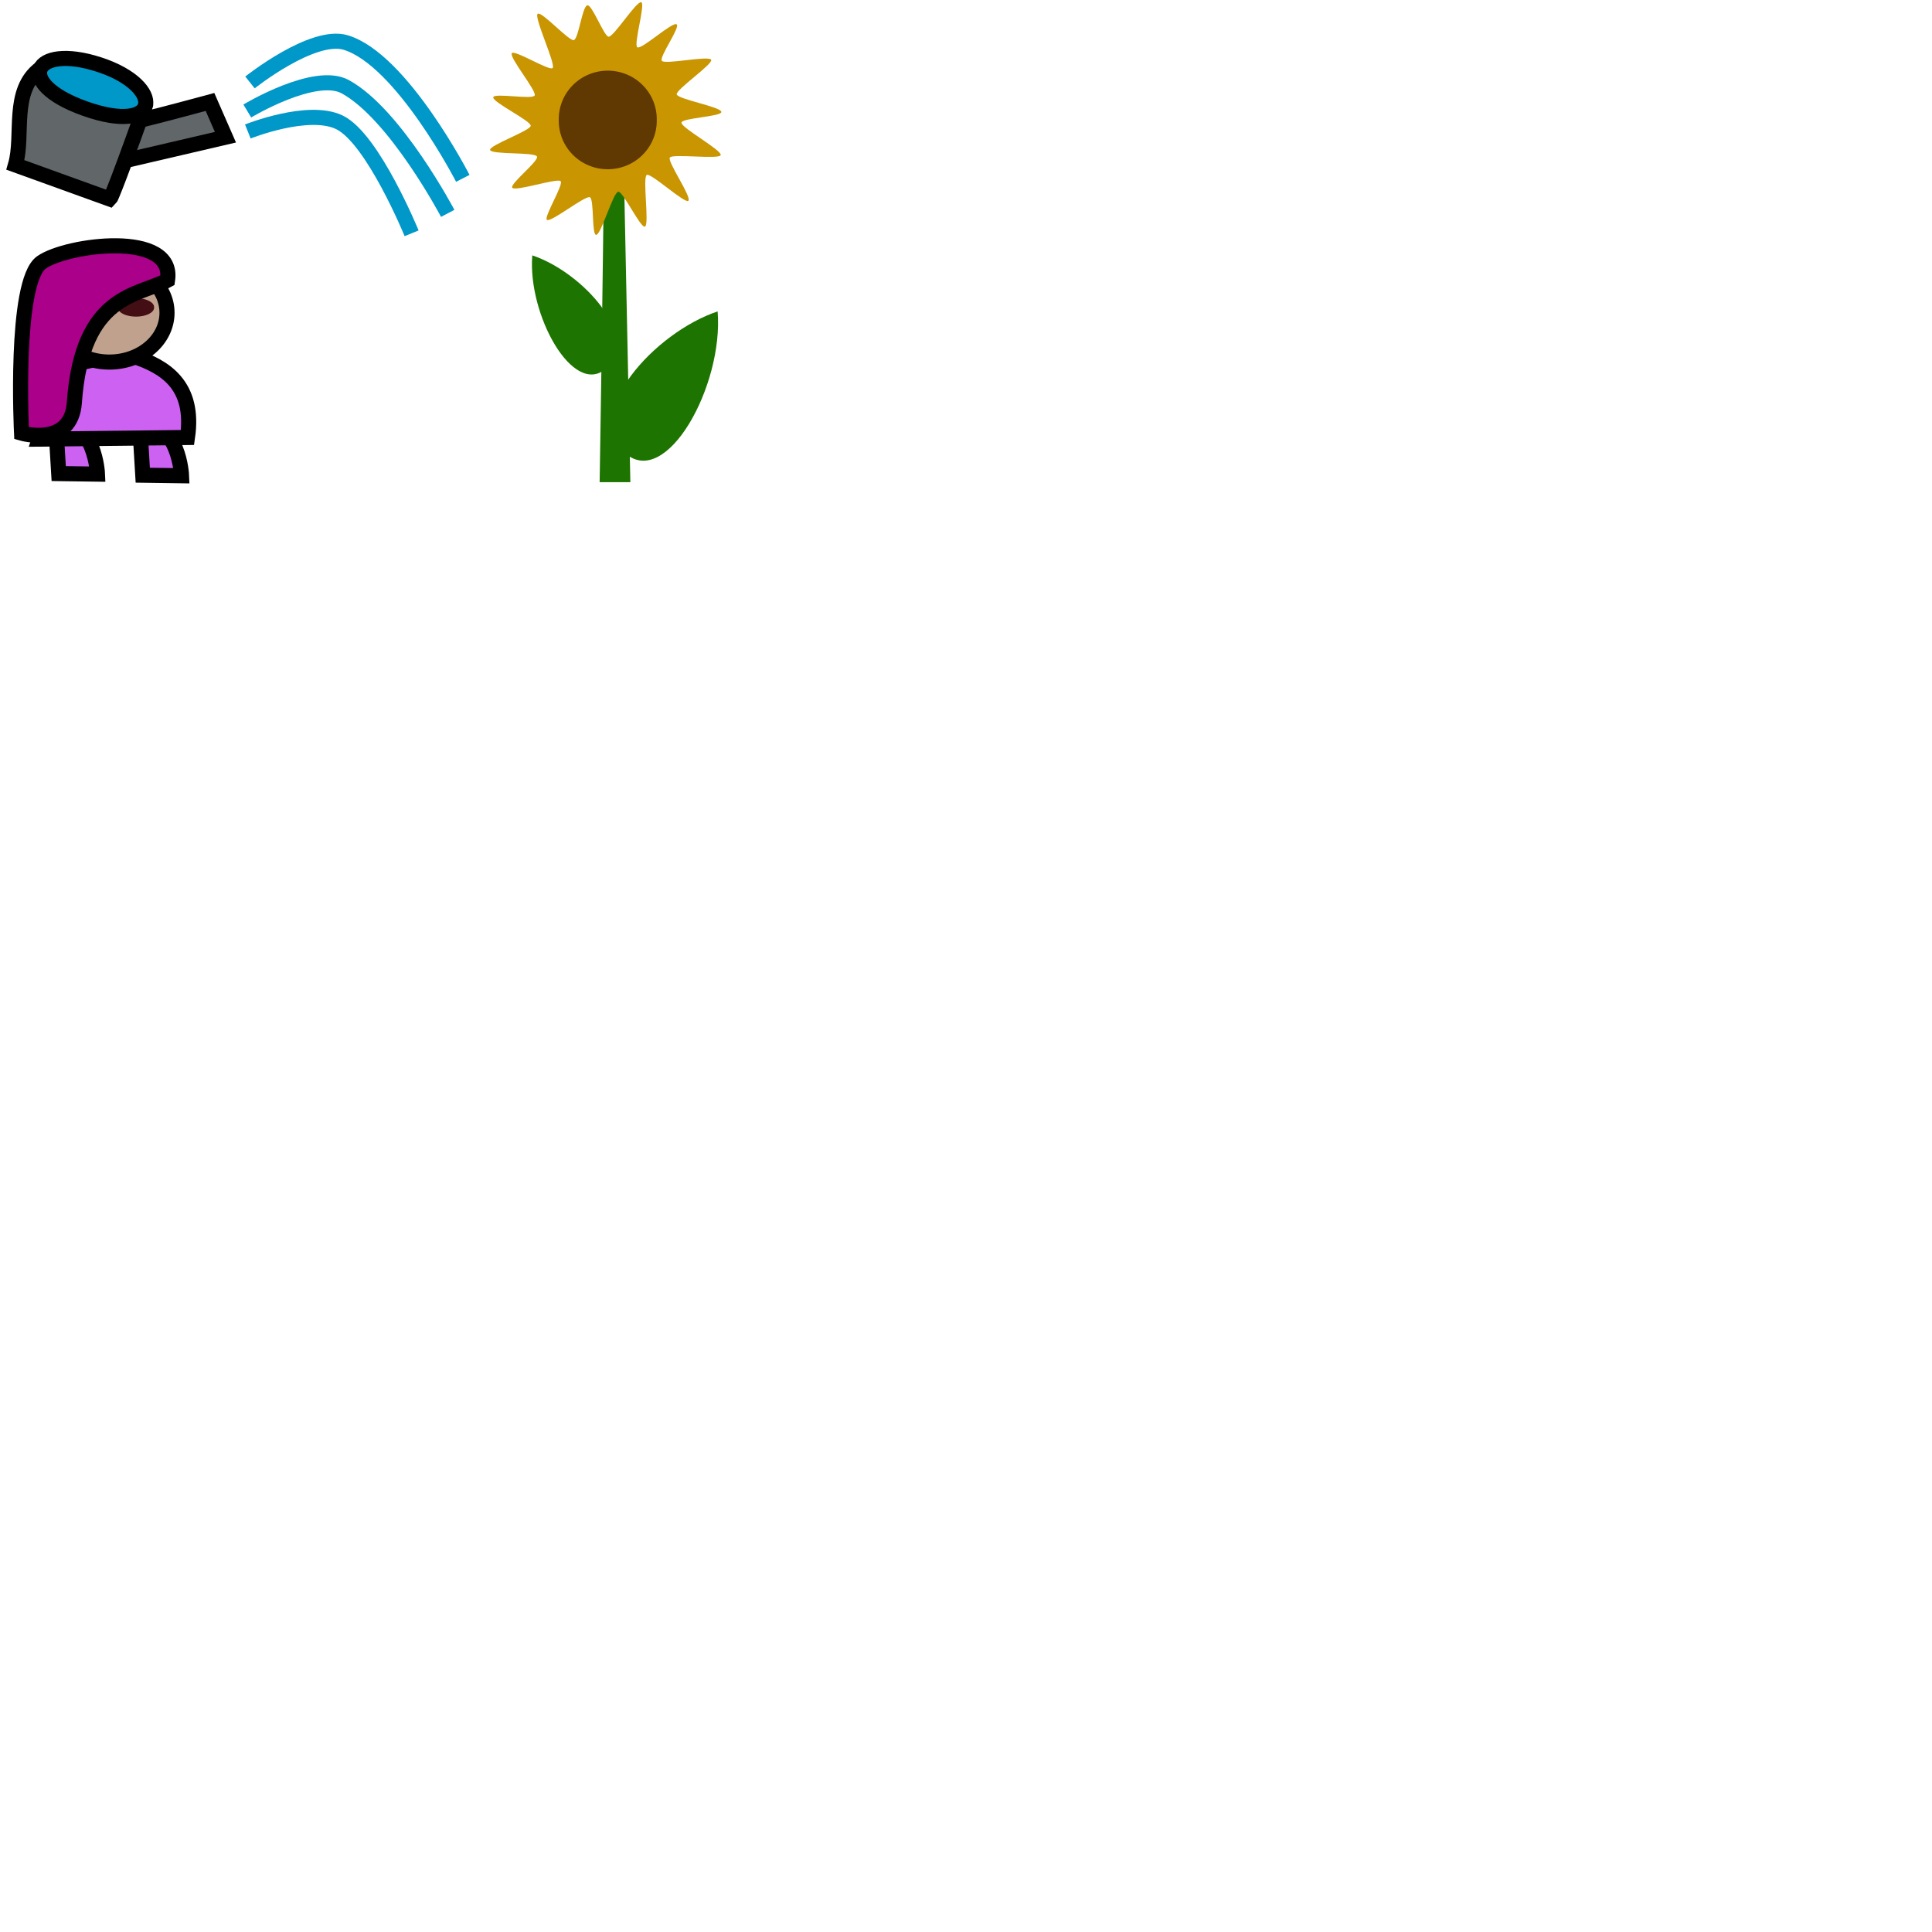 <?xml version="1.0" encoding="UTF-8" standalone="no"?>
<!-- Created with Inkscape (http://www.inkscape.org/) -->

<svg
   xmlns:dc="http://purl.org/dc/elements/1.1/"
   xmlns:cc="http://creativecommons.org/ns#"
   xmlns:rdf="http://www.w3.org/1999/02/22-rdf-syntax-ns#"
   xmlns:svg="http://www.w3.org/2000/svg"
   xmlns="http://www.w3.org/2000/svg"
   xmlns:sodipodi="http://sodipodi.sourceforge.net/DTD/sodipodi-0.dtd"
   xmlns:inkscape="http://www.inkscape.org/namespaces/inkscape"
   width="128"
   height="128"
   id="svg2"
   version="1.1"
   inkscape:version="0.48.2 r9819"
   sodipodi:docname="icons.svg"
   inkscape:export-filename="/Users/fistel/Developer/Sunflower/icons.png"
   inkscape:export-xdpi="90"
   inkscape:export-ydpi="90">
  <defs
     id="defs4" />
  <sodipodi:namedview
     id="base"
     pagecolor="#ffffff"
     bordercolor="#666666"
     borderopacity="1.0"
     inkscape:pageopacity="0.0"
     inkscape:pageshadow="2"
     inkscape:zoom="28.015854"
     inkscape:cx="7.6950898"
     inkscape:cy="103.92506"
     inkscape:document-units="px"
     inkscape:current-layer="layer1"
     showgrid="true"
     inkscape:window-width="1359"
     inkscape:window-height="728"
     inkscape:window-x="4"
     inkscape:window-y="0"
     inkscape:window-maximized="0"
     showguides="true"
     inkscape:guide-bbox="true"
     inkscape:snap-grids="false"
     inkscape:snap-to-guides="false">
    <sodipodi:guide
       orientation="0,1"
       position="5,128"
       id="guide3008" />
    <inkscape:grid
       type="xygrid"
       id="grid3792"
       empspacing="5"
       visible="true"
       enabled="true"
       snapvisiblegridlinesonly="true"
       spacingx="16px"
       spacingy="16px" />
  </sodipodi:namedview>
  <g
     inkscape:label="Layer 1"
     inkscape:groupmode="layer"
     id="layer1"
     transform="translate(0,-924.362)">
    <path
       style="fill:#616668;fill-opacity:1;stroke:#000000;stroke-width:1px;stroke-linecap:butt;stroke-linejoin:miter;stroke-opacity:1"
       d="m 13.913,931.117 c -5.2,1.404 -5.88,1.503 -5.88,1.503 l -0.165,2.48 7.068,-1.647 z"
       id="path3786"
       inkscape:connector-curvature="0" />
    <path
       style="fill:#616668;fill-opacity:1;stroke:#000000;stroke-width:1px;stroke-linecap:butt;stroke-linejoin:miter;stroke-opacity:1"
       d="m 9.513,931.635 c -2.058,5.769 -2.226,5.918 -2.226,5.918 l -6.264,-2.263 c 0.575,-1.985 -0.331,-4.915 1.656,-6.396 2.929,1.072 4.567,2.037 6.834,2.741 z"
       id="path3784"
       inkscape:connector-curvature="0"
       sodipodi:nodetypes="ccccc" />
    <path
       style="fill:#0097c9;fill-opacity:1;stroke:#000000;stroke-width:1px;stroke-linecap:butt;stroke-linejoin:miter;stroke-opacity:1"
       d="m 6.579,928.645 c -4.398,-1.436 -5.699,1.219 -0.97,2.905 5.067,1.808 5.368,-1.469 0.97,-2.905 z"
       id="path3014"
       inkscape:connector-curvature="0"
       sodipodi:nodetypes="zsz" />
    <path
       style="fill:none;stroke:#0097c9;stroke-width:1px;stroke-linecap:butt;stroke-linejoin:miter;stroke-opacity:1"
       d="m 16.562,929.824 c 0,0 4.161,-3.315 6.354,-2.641 3.713,1.141 7.746,8.995 7.746,8.995"
       id="path3790"
       inkscape:connector-curvature="0"
       sodipodi:nodetypes="csc" />
    <path
       sodipodi:nodetypes="csc"
       inkscape:connector-curvature="0"
       id="path3794"
       d="m 16.384,931.716 c 0,0 4.485,-2.708 6.496,-1.606 3.32,1.819 6.782,8.388 6.782,8.388"
       style="fill:none;stroke:#0097c9;stroke-width:1px;stroke-linecap:butt;stroke-linejoin:miter;stroke-opacity:1" />
    <path
       style="fill:none;stroke:#0097c9;stroke-width:1px;stroke-linecap:butt;stroke-linejoin:miter;stroke-opacity:1"
       d="m 16.419,933.073 c 0,0 4.003,-1.605 6.068,-0.607 2.214,1.07 4.783,7.353 4.783,7.353"
       id="path3796"
       inkscape:connector-curvature="0"
       sodipodi:nodetypes="csc" />
    <path
       style="fill:#1e7400;stroke:none;stroke-width:1px;stroke-linecap:butt;stroke-linejoin:miter;stroke-opacity:1;fill-opacity:1"
       d="M 40.049,7.711 C 39.942,19.312 39.728,31.947 39.728,31.947 l 2.035,0 -0.5,-23.986 z"
       id="path3802"
       inkscape:connector-curvature="0"
       transform="translate(0,924.362)" />
    <path
       sodipodi:type="star"
       style="fill:#c99500;fill-opacity:1;stroke:none"
       id="path3798"
       sodipodi:sides="15"
       sodipodi:cx="34.123535"
       sodipodi:cy="2.6781013"
       sodipodi:r1="11.206803"
       sodipodi:r2="7.3879784"
       sodipodi:arg1="0.79440693"
       sodipodi:arg2="0.96387525"
       inkscape:flatsided="false"
       inkscape:rounded="0.11"
       inkscape:randomized="0.046"
       d="m 41.985,10.703 c -0.299,0.348 -3.568,-2.678 -3.966,-2.461 -0.429,0.234 0.266,4.736 -0.176,4.928 -0.41,0.178 -2.082,-3.363 -2.541,-3.325 -0.495,0.041 -1.63,4.097 -2.109,4.112 -0.444,0.014 -0.175,-3.434 -0.607,-3.587 -0.465,-0.165 -3.63,2.363 -4.07,2.168 C 28.107,12.356 30.164,9.094 29.794,8.83 29.395,8.546 25.501,9.842 25.197,9.469 24.915,9.123 27.737,6.921 27.554,6.495 27.358,6.036 23.192,6.334 23.081,5.861 22.979,5.422 26.952,4.013 26.954,3.558 26.956,3.067 23.309,1.319 23.38,0.842 23.445,0.4 27.168,1.095 27.332,0.662 27.508,0.195 24.906,-2.929 25.148,-3.352 c 0.224,-0.393 3.577,1.716 3.892,1.405 0.34,-0.335 -1.841,-4.917 -1.413,-5.174 0.397,-0.239 3.018,2.672 3.443,2.51 0.458,-0.174 0.794,-3.224 1.284,-3.315 0.455,-0.084 1.579,2.949 2.021,2.995 0.477,0.05 2.642,-3.405 3.111,-3.287 0.435,0.109 -0.762,4.075 -0.369,4.296 0.423,0.239 3.349,-2.479 3.749,-2.187 0.371,0.271 -1.71,3.137 -1.41,3.48 0.323,0.37 4.475,-0.528 4.7,-0.105 0.209,0.392 -3.409,2.866 -3.284,3.303 0.135,0.471 4.184,1.173 4.252,1.663 0.063,0.454 -3.737,0.573 -3.801,1.022 -0.069,0.485 3.92,2.655 3.734,3.108 -0.173,0.42 -4.616,-0.159 -4.843,0.225 -0.244,0.414 2.093,3.742 1.771,4.117 z"
       transform="matrix(0.695,0,0,0.695,16.429,930.222)"
       inkscape:transform-center-x="-0.24926486"
       inkscape:transform-center-y="-0.14775424" />
    <path
       sodipodi:type="arc"
       style="fill:#603802;fill-opacity:1;stroke:none;stroke-opacity:1"
       id="path3800"
       sodipodi:cx="40.423542"
       sodipodi:cy="7.9429774"
       sodipodi:rx="3.2715442"
       sodipodi:ry="2.9118562"
       d="m 43.695,7.943 a 3.272,2.912 0 1 1 -6.543,0 3.272,2.912 0 1 1 6.543,0 z"
       transform="matrix(0.992,0,0,1.102,0.166,923.556)" />
    <path
       style="fill:#1e7400;fill-opacity:1;stroke:none"
       d="m 40.156,948.778 c -2.176,1.918 -5.211,-3.569 -4.89,-7.496 3.345,1.112 7.224,5.439 4.89,7.496 z"
       id="path3806"
       inkscape:connector-curvature="0"
       sodipodi:nodetypes="scs" />
    <path
       sodipodi:nodetypes="scs"
       inkscape:connector-curvature="0"
       id="path3812"
       d="m 41.416,954.389 c 2.727,2.404 6.531,-4.474 6.129,-9.395 -4.192,1.393 -9.054,6.816 -6.129,9.395 z"
       style="fill:#1e7400;fill-opacity:1;stroke:none" />
    <path
       inkscape:connector-curvature="0"
       id="path3827"
       d="m 3.676,952.169 c 2.641,0 2.784,3.605 2.784,3.605 l -2.57,-0.036 z"
       style="fill:#cd61f1;fill-opacity:1;stroke:#000000;stroke-width:1px;stroke-linecap:butt;stroke-linejoin:miter;stroke-opacity:1" />
    <path
       style="fill:#cd61f1;stroke:#000000;stroke-width:1px;stroke-linecap:butt;stroke-linejoin:miter;stroke-opacity:1;fill-opacity:1"
       d="m 9.245,952.276 c 2.641,0 2.784,3.605 2.784,3.605 L 9.459,955.845 z"
       id="path3825"
       inkscape:connector-curvature="0" />
    <path
       style="fill:#cd61f1;fill-opacity:1;stroke:#000000;stroke-opacity:1;stroke-width:1;stroke-miterlimit:4;stroke-dasharray:none"
       d="m 8.816,947.957 c 2.121,0.692 4.11,1.92 3.605,5.39 l -9.816,0.107 1.356,-3.998 c 0,0 -0.214,-1.321 4.854,-1.499 z"
       id="path3821"
       inkscape:connector-curvature="0"
       sodipodi:nodetypes="ccccc" />
    <path
       style="fill:#bfa18d;fill-opacity:1;stroke:#000000;stroke-opacity:1"
       d="m 11.065,945.084 c 0,1.804 -1.71,3.266 -3.819,3.266 -2.109,0 -3.819,-1.462 -3.819,-3.266 0,-1.804 1.71,-3.266 3.819,-3.266 2.109,0 3.819,1.462 3.819,3.266 z"
       id="path3816"
       inkscape:connector-curvature="0" />
    <path
       sodipodi:type="arc"
       style="fill:#440e15;fill-opacity:1;stroke:none"
       id="path3829"
       sodipodi:cx="8.7272015"
       sodipodi:cy="20.57868"
       sodipodi:rx="0.73172855"
       sodipodi:ry="0.44617593"
       d="m 9.459,20.579 a 0.732,0.446 0 1 1 -1.463,0 0.732,0.446 0 1 1 1.463,0 z"
       transform="matrix(1.634,0,0,1.32,-5.249,917.563)" />
    <path
       style="fill:#aa008a;fill-opacity:1;stroke:#000000;stroke-opacity:1"
       d="m 11.101,942.924 c -1.927,1.053 -5.666,0.875 -6.175,8.107 -0.209,2.977 -3.498,2.03 -3.498,2.03 0,0 -0.509,-10.027 1.321,-11.315 1.678,-1.181 8.852,-2.142 8.352,1.178 z"
       id="path3819"
       inkscape:connector-curvature="0"
       sodipodi:nodetypes="cscsc" />
  </g>
</svg>
